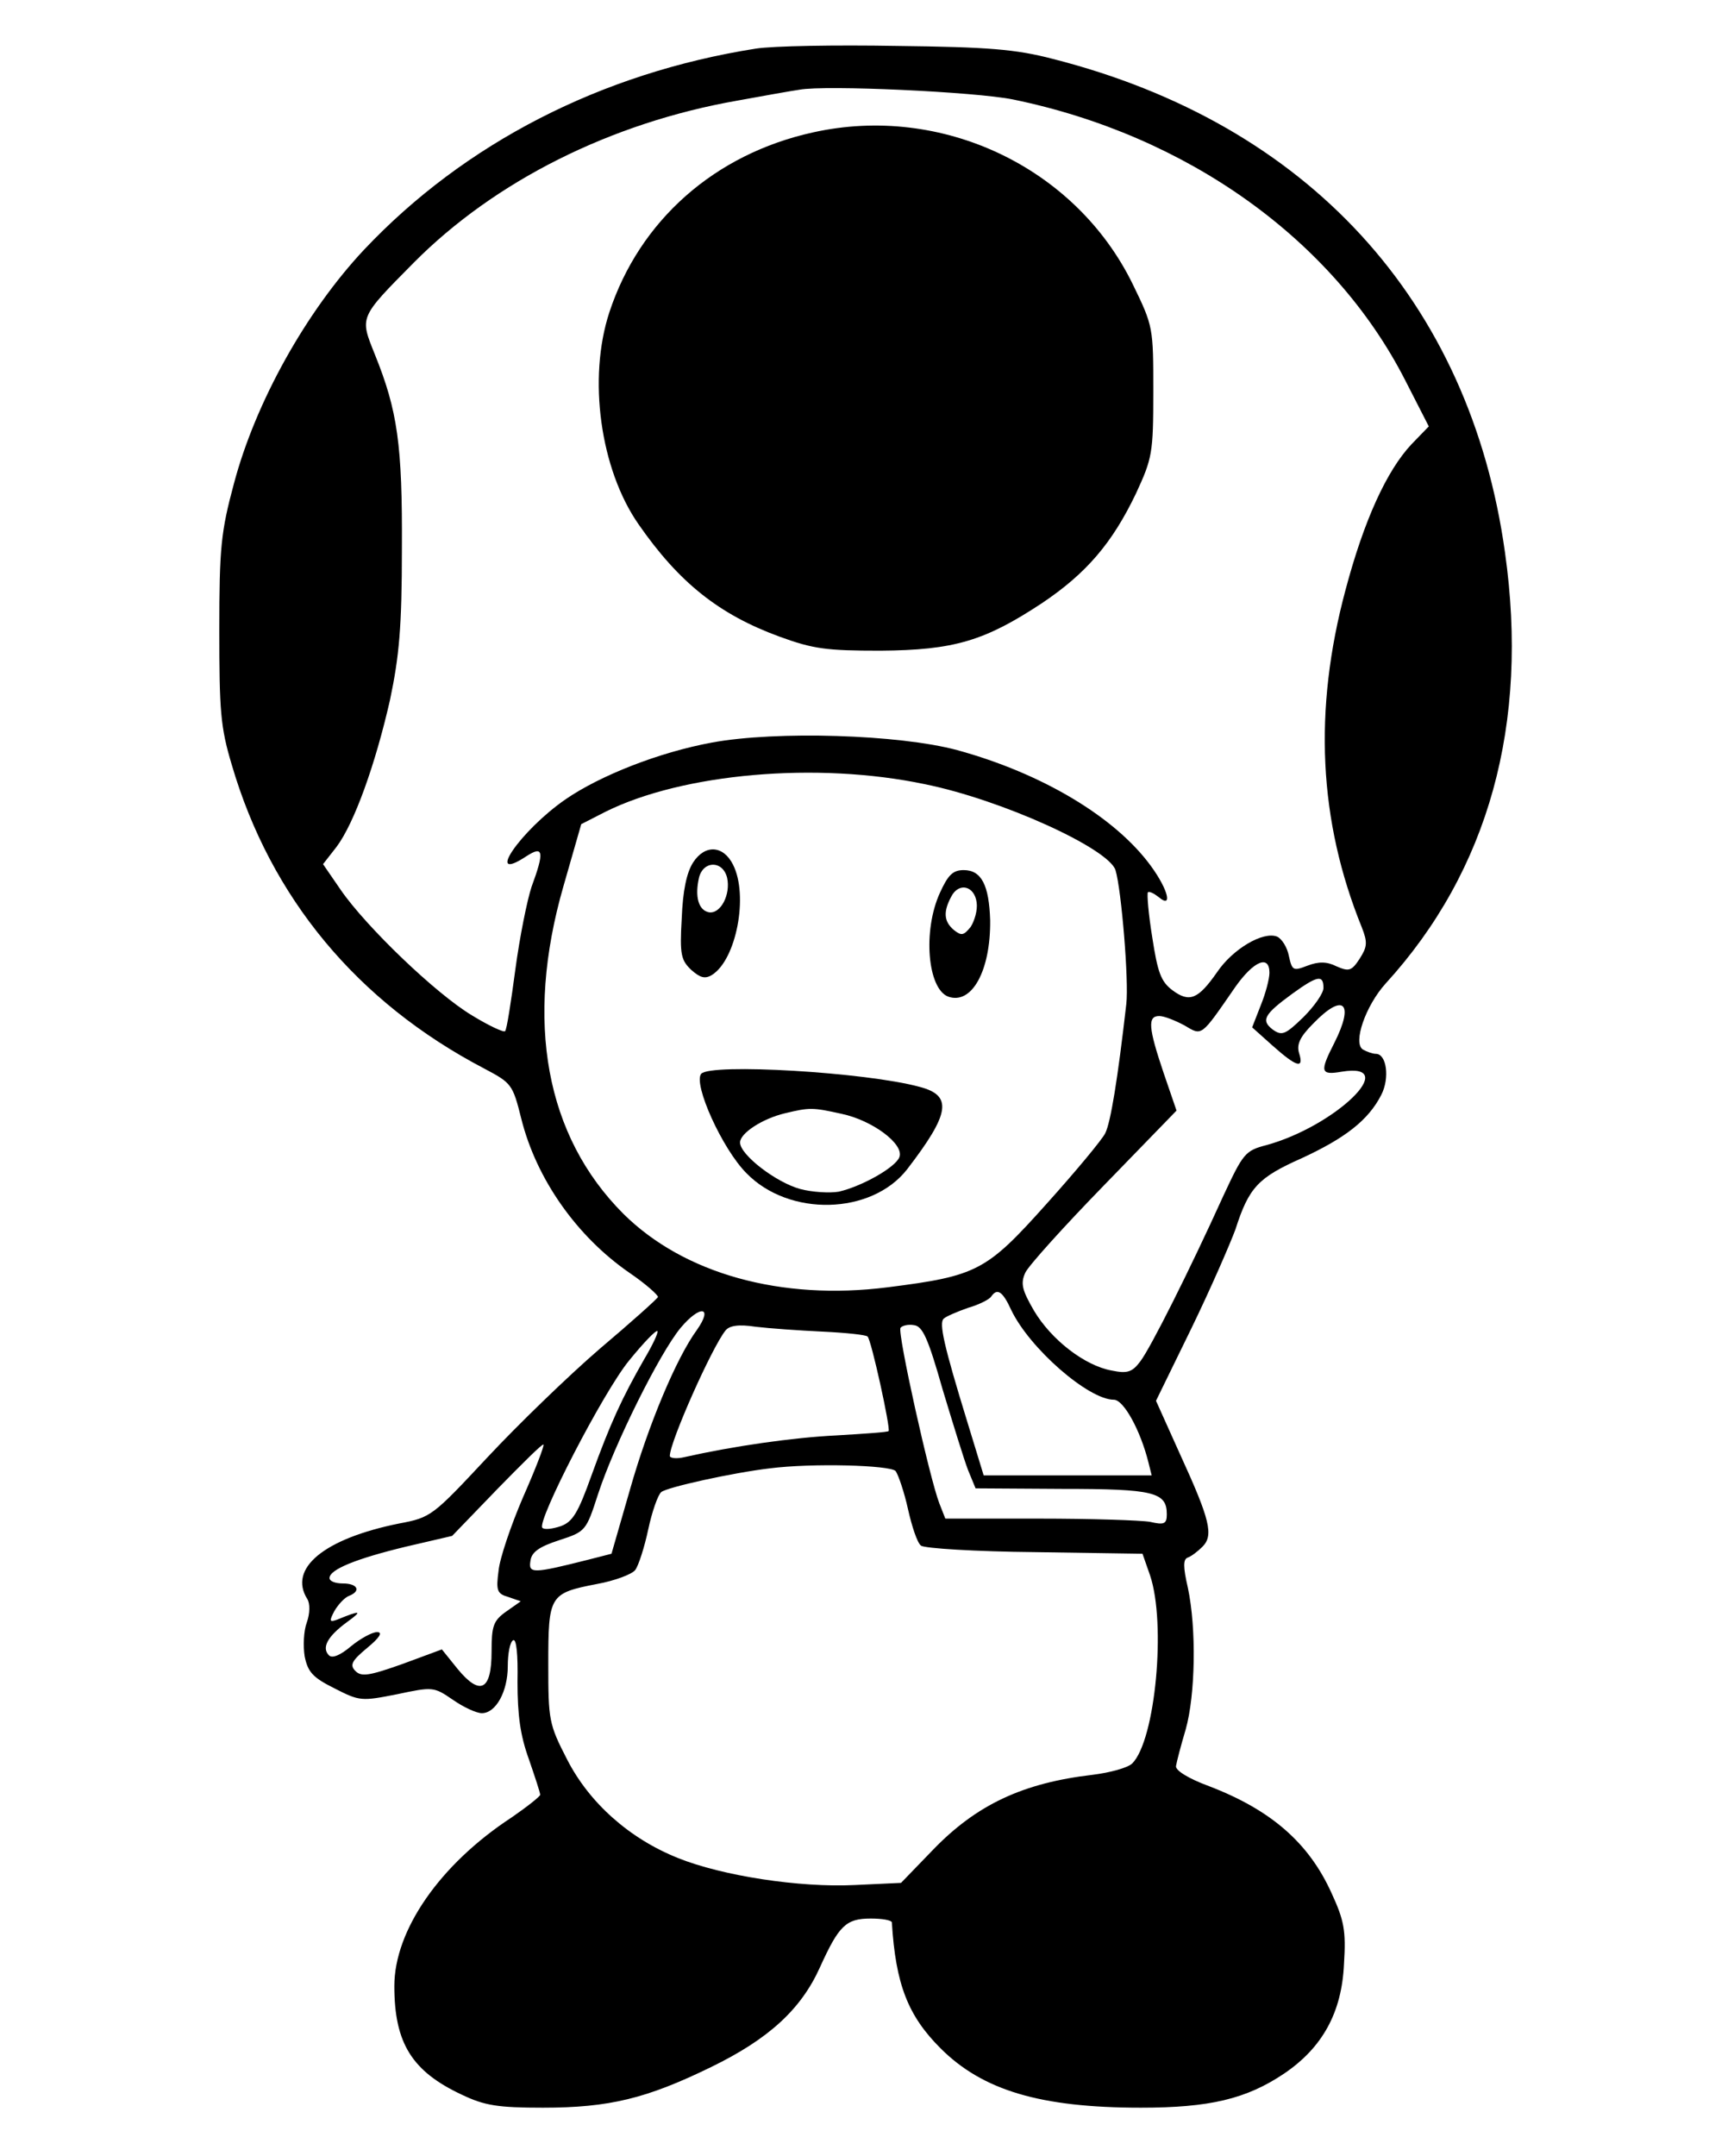 <?xml version="1.0" standalone="no"?>
<!DOCTYPE svg PUBLIC "-//W3C//DTD SVG 20010904//EN"
 "http://www.w3.org/TR/2001/REC-SVG-20010904/DTD/svg10.dtd">
<svg version="1.0" xmlns="http://www.w3.org/2000/svg"
 width="321pt" height="399pt" viewBox="0 0 321 399"
 preserveAspectRatio="xMidYMid meet">
<g transform="translate(0,399) scale(0.1,-0.1)"
fill="#000000" stroke="none">
<path d="M1399 3900 c-286 -45 -539 -175 -725 -372 -107 -114 -201 -282 -241
-433 -24 -89 -27 -119 -27 -270 0 -150 2 -180 23 -250 72 -246 232 -439 467
-562 51 -27 53 -29 69 -93 28 -112 103 -218 200 -285 31 -21 54 -42 53 -45 -2
-4 -50 -47 -108 -96 -58 -50 -151 -140 -208 -201 -101 -108 -104 -111 -163
-122 -139 -28 -206 -83 -170 -140 5 -8 5 -26 -1 -43 -6 -16 -7 -44 -4 -63 6
-29 15 -39 55 -59 47 -24 50 -24 116 -11 66 14 68 14 103 -10 20 -14 44 -25
54 -25 26 0 48 40 48 87 0 23 4 45 10 48 6 3 9 -26 8 -77 0 -61 5 -99 21 -143
11 -32 21 -62 21 -66 0 -3 -24 -22 -53 -42 -133 -87 -217 -209 -217 -312 0
-106 33 -158 125 -201 42 -20 66 -24 150 -24 123 0 192 17 311 75 107 52 167
107 202 185 35 77 48 90 94 90 21 0 38 -3 39 -7 7 -115 30 -173 90 -233 78
-78 185 -110 371 -110 127 0 195 16 265 63 71 48 107 113 111 203 4 62 0 81
-23 131 -42 93 -112 154 -227 198 -38 14 -62 29 -61 37 1 7 9 38 18 68 18 64
20 187 4 262 -9 39 -9 53 0 56 6 2 18 11 27 20 21 21 14 50 -41 170 l-45 100
65 133 c36 74 72 157 82 184 25 78 42 96 123 132 80 37 123 70 147 117 16 31
10 76 -10 76 -6 0 -17 4 -24 8 -19 12 5 81 42 122 191 209 266 481 221 798
-65 466 -365 793 -837 913 -69 18 -120 22 -289 24 -113 2 -230 0 -261 -5z
m476 -94 c322 -66 593 -259 726 -519 l44 -86 -32 -33 c-46 -49 -88 -141 -122
-269 -60 -223 -50 -428 30 -625 11 -28 10 -36 -4 -58 -15 -23 -20 -24 -43 -14
-18 9 -33 9 -54 1 -26 -10 -28 -9 -34 18 -3 16 -13 32 -22 36 -26 10 -82 -23
-111 -66 -35 -50 -51 -57 -83 -33 -21 16 -27 33 -37 98 -7 43 -10 80 -8 83 3
2 11 -2 20 -9 26 -22 18 13 -14 57 -66 91 -202 172 -359 215 -108 29 -335 36
-454 14 -98 -18 -207 -61 -271 -105 -84 -58 -152 -158 -72 -105 31 20 33 8 9
-57 -8 -24 -22 -93 -30 -153 -8 -60 -16 -112 -19 -114 -2 -3 -30 10 -61 29
-67 40 -196 164 -243 232 l-33 48 25 32 c33 44 72 153 99 272 17 81 22 134 22
280 1 192 -8 255 -50 359 -28 70 -30 67 72 170 150 151 365 259 600 300 49 9
100 18 114 20 48 9 326 -4 395 -18z m-163 -1267 c143 -29 340 -119 353 -159
11 -36 25 -206 20 -248 -16 -140 -29 -219 -39 -239 -6 -12 -55 -71 -109 -131
-111 -124 -128 -133 -294 -154 -197 -25 -377 25 -489 136 -144 144 -183 356
-111 606 l33 115 45 23 c143 71 391 93 591 51z m638 -349 c0 -11 -7 -38 -16
-60 l-16 -41 38 -34 c45 -40 58 -43 49 -14 -5 16 1 30 26 55 56 58 77 39 39
-36 -27 -53 -26 -60 14 -53 111 18 -12 -101 -140 -136 -39 -10 -43 -16 -79
-93 -64 -141 -135 -282 -154 -307 -15 -20 -24 -23 -53 -17 -50 9 -112 57 -144
111 -22 38 -25 50 -16 70 6 13 72 86 146 162 l134 138 -24 70 c-28 83 -30 105
-8 105 9 0 29 -8 46 -17 34 -20 30 -23 95 71 34 48 63 60 63 26z m100 -28 c0
-10 -17 -34 -37 -54 -34 -33 -40 -35 -57 -23 -22 17 -16 28 36 66 47 34 58 36
58 11z m-578 -596 c34 -71 143 -166 190 -166 18 0 49 -56 64 -116 l6 -24 -155
0 -156 0 -30 98 c-44 143 -53 184 -44 192 4 4 25 13 45 20 21 6 40 16 43 21
11 16 21 10 37 -25z m-582 -37 c-38 -52 -90 -176 -124 -296 l-34 -118 -43 -11
c-103 -26 -111 -26 -107 -2 2 16 16 26 53 38 49 16 50 17 72 85 30 92 114 261
153 308 36 43 61 40 30 -4z m233 -3 c43 -2 80 -6 83 -9 7 -6 43 -171 39 -175
-1 -2 -45 -5 -96 -8 -82 -4 -192 -20 -281 -40 -16 -4 -28 -2 -28 2 0 26 78
201 103 232 7 9 24 12 56 7 25 -3 81 -7 124 -9z m222 -107 c19 -63 40 -131 47
-149 l14 -34 161 -1 c169 0 193 -6 193 -47 0 -18 -5 -20 -31 -14 -17 3 -110 6
-205 6 l-174 0 -11 28 c-18 46 -78 316 -72 325 3 4 14 7 25 5 16 -2 26 -24 53
-119z m-553 55 c-40 -70 -62 -117 -97 -214 -25 -70 -35 -86 -57 -94 -15 -5
-30 -7 -34 -3 -11 11 113 252 161 310 26 32 49 56 52 54 2 -3 -9 -26 -25 -53z
m-224 -255 c-22 -51 -43 -113 -45 -135 -5 -37 -3 -43 18 -49 l23 -8 -27 -19
c-24 -17 -27 -27 -27 -74 0 -72 -21 -83 -63 -32 l-29 36 -73 -27 c-62 -22 -76
-24 -87 -13 -11 11 -7 19 22 43 23 19 29 29 18 29 -9 0 -31 -12 -48 -26 -20
-17 -35 -23 -41 -17 -14 14 -3 35 34 62 29 21 25 22 -19 4 -14 -5 -15 -3 -5
16 7 12 19 25 27 28 23 9 16 23 -11 23 -14 0 -25 4 -25 10 0 16 50 36 141 58
l86 20 83 86 c46 47 84 85 86 83 2 -2 -15 -46 -38 -98z m690 49 c5 -7 16 -39
23 -71 7 -31 17 -62 24 -67 6 -5 101 -11 211 -12 l199 -3 14 -40 c30 -89 10
-305 -33 -348 -8 -8 -41 -17 -73 -21 -129 -15 -215 -55 -296 -139 l-59 -61
-86 -4 c-102 -5 -245 17 -327 50 -90 36 -164 102 -205 182 -34 66 -35 73 -35
177 0 127 2 131 90 148 33 6 65 18 71 26 6 8 17 42 24 75 7 33 18 64 24 69 10
9 133 36 201 44 78 10 223 6 233 -5z"/>
<path d="M1505 3745 c-182 -40 -321 -163 -377 -333 -40 -122 -17 -290 54 -392
75 -108 149 -167 261 -208 63 -23 87 -26 187 -26 136 1 193 18 299 88 82 55
130 111 174 203 30 65 32 74 32 188 0 119 0 121 -38 199 -106 217 -354 334
-592 281z"/>
<path d="M1283 2394 c-12 -19 -19 -52 -21 -104 -4 -67 -1 -77 18 -95 16 -14
25 -17 38 -9 45 28 68 147 39 204 -18 36 -52 38 -74 4z m63 -28 c7 -31 -12
-68 -34 -64 -19 4 -26 29 -18 64 8 32 44 32 52 0z"/>
<path d="M1740 2338 c-32 -70 -23 -177 15 -192 44 -16 79 48 78 141 -2 65 -16
93 -49 93 -20 0 -29 -9 -44 -42z m68 -18 c2 -14 -4 -34 -11 -45 -13 -16 -17
-17 -31 -6 -19 16 -20 34 -5 62 14 27 43 20 47 -11z"/>
<path d="M1298 2003 c-15 -19 39 -139 84 -184 79 -81 231 -77 297 7 80 104 85
137 23 153 -99 27 -387 44 -404 24z m260 -74 c57 -12 116 -56 107 -80 -7 -19
-69 -54 -112 -64 -17 -3 -50 -1 -72 5 -44 12 -111 63 -111 86 0 17 41 44 83
54 46 11 51 11 105 -1z"/>
</g>
</svg>
